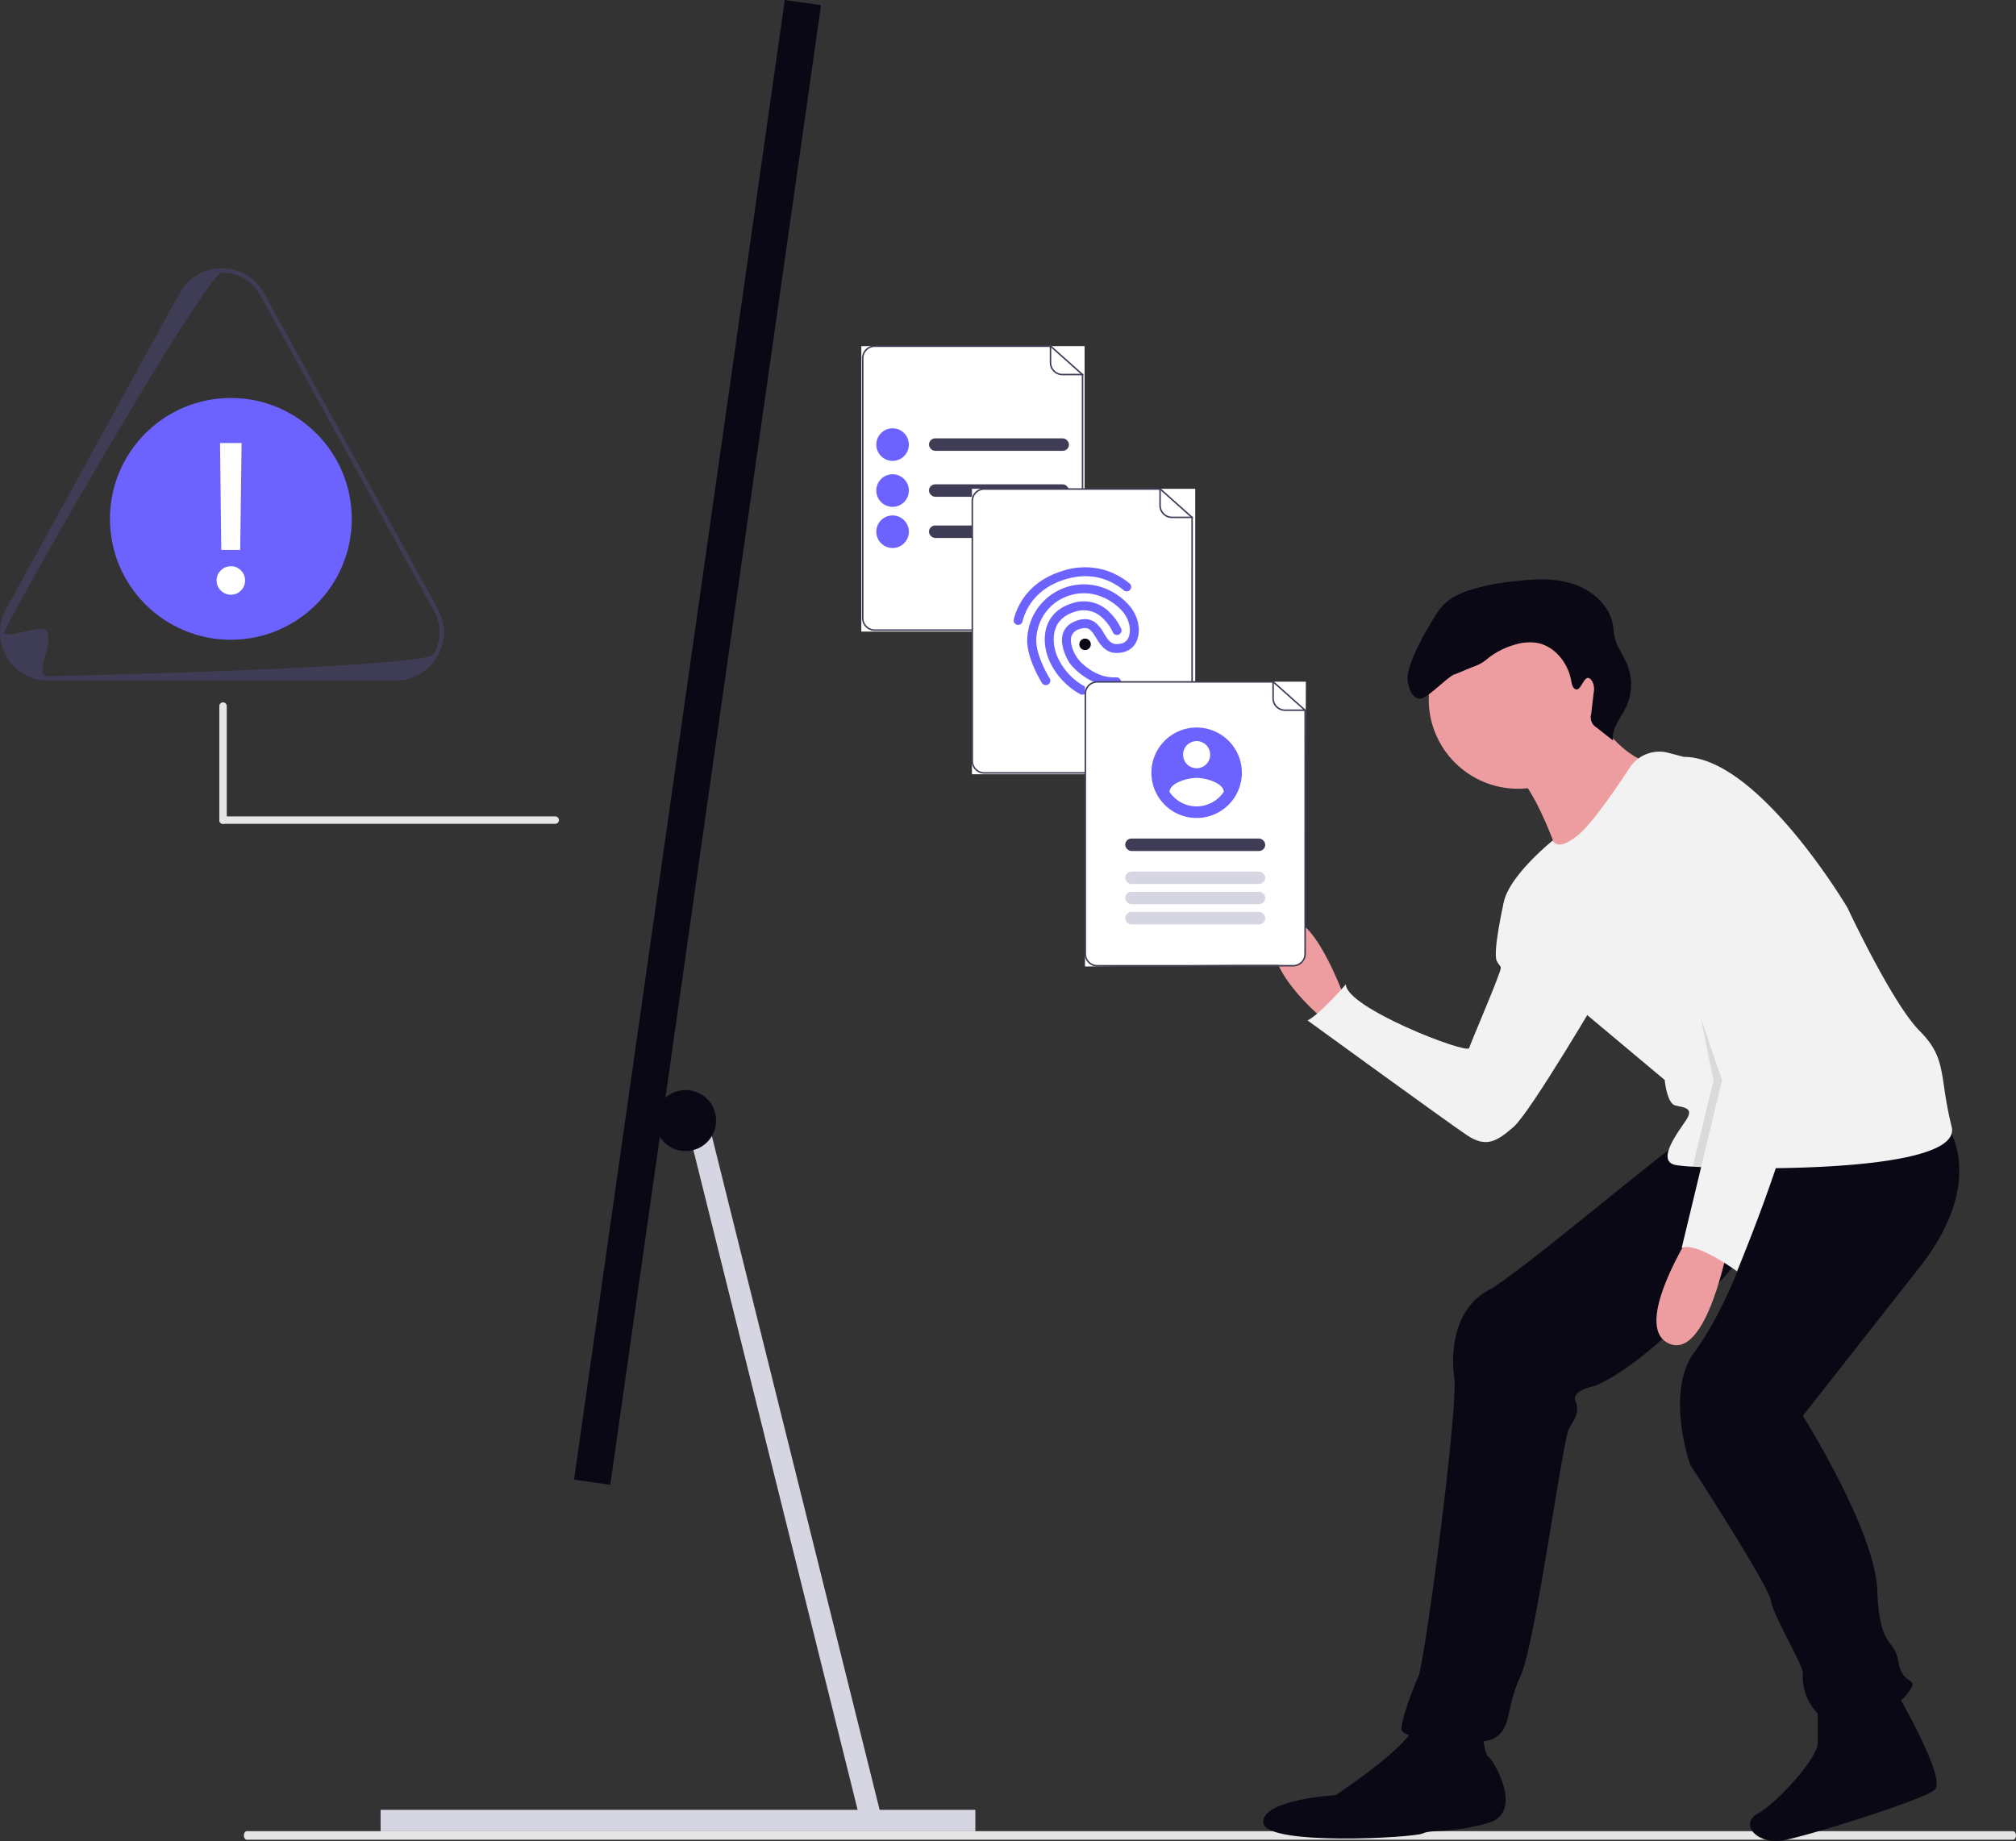 <svg xmlns="http://www.w3.org/2000/svg" width="800" height="730.598" viewBox="0 0 800 730.598" xmlns:xlink="http://www.w3.org/1999/xlink" role="img" artist="Katerina Limpitsouni" source="https://undraw.co/"><rect x="0" y="0" width="800" height="730.598" fill="#333333" stroke="none"/><g transform="translate(-653.523 -132.149)"><path d="M255.615,690.413c0,.932.517,1.689,1.159,1.692H957.685c.644,0,1.166-.757,1.166-1.692s-.522-1.691-1.166-1.691h-700.9c-.642,0-1.164.75-1.166,1.682Z" transform="translate(494.672 170.091)" fill="#e6e6e6"/><g transform="translate(1154.813 362.071)"><path d="M786.6,363.319s10.966,19.4,24.462,21.931-35.427,41.332-35.427,41.332-11.809-37.114-21.931-38.8S786.6,363.319,786.6,363.319Z" transform="translate(-656.821 -312.295)" fill="#ed9da0"/><path d="M688.08,481.123S672.9,438.1,661.932,451.6s16.87,36.271,16.87,36.271Z" transform="translate(-655.303 -313.696)" fill="#ed9da0"/><path d="M760,438.781l-9.134,3.385s-4.362,19.39-2.675,22.764,2.53.844,0,7.592-10.122,24.462-10.966,26.992S688.3,483.487,688.3,474.208c0,0-10.122,11.809-15.183,14.34,0,0,55.671,40.488,63.263,45.549s11.809,2.531,18.557-3.374S790.369,475.9,790.369,475.9Z" transform="translate(-655.528 -313.529)" fill="#f2f2f2"/><path d="M742.134,776.113s.843,9.279,2.53,10.122,14.34,21.931,0,26.148-22.775,2.531-26.148,4.218-62.419,5.061-63.263-4.218,28.679-10.966,28.679-10.966,26.992-17.713,31.21-26.992S742.134,776.113,742.134,776.113Z" transform="translate(-655.236 -318.957)" fill="#090814"/><path d="M909.691,760.354s20.244,34.583,15.183,38.8S870.524,818.742,863.3,819.4c-9.278.843-16.026-6.748-8.435-10.966S878.481,786.5,878.481,780.6V765.415Z" transform="translate(-658.447 -318.788)" fill="#090814"/><path d="M926.792,530.537s17.714,21.931-10.122,57.358L870.277,646.94s28.679,45.549,29.523,69.167,6.748,18.557,8.435,28.679,9.278,5.061,3.374,12.653-27.836,14.339-34.584,8.435A20.911,20.911,0,0,1,870.277,749c0-3.374-11.809-22.774-12.652-28.679s-32.053-53.984-32.053-53.984-10.122-28.679,1.687-44.706,19.612-38.757,19.612-38.757-34.8,42.131-59.257,52.253c0,0-9.279,1.687-7.591,5.9s0,6.748-2.531,10.966-13.359,85.6-19.263,98.254-3.374,20.244-10.122,24.462-37.114.843-37.114-3.374,4.217-15.183,6.748-21.088,15.889-106.688,14.2-118.5.844-27.836,13.5-34.584S822.2,535.6,825.572,535.6,926.792,530.537,926.792,530.537Z" transform="translate(-656.148 -315.029)" fill="#090814"/><circle cx="35.427" cy="35.427" r="35.427" transform="translate(65.673 12.222)" fill="#ed9da0"/><path d="M752.014,442.9c0,10.966,32.9,42.175,32.9,42.175l31.21,26.148s.844,9.278,4.217,10.122,7.592.843,4.217,5.9-11.809,16.027-4.217,17.714a62,62,0,0,0,6.908.658c2.025.118,4.4.228,7.077.329,6.242.219,14.053.363,22.513.3q3.606-.013,7.338-.084c31.893-.633,68.838-4.3,65.819-16.389-5.061-20.244-1.687-26.992-12.652-37.958S888.662,442.9,888.662,442.9s-35.427-59.889-64.95-59.889L817.58,381.4a14.043,14.043,0,0,0-15.326,5.888c-5.921,9.017-15.259,22.564-20.716,26.933-8.435,6.748-9.751,1.906-9.751,1.906S752.014,431.931,752.014,442.9Z" transform="translate(-656.818 -312.583)" fill="#f2f2f2"/><path d="M828.1,574.27s-24.462,37.958-9.279,44.706,23.618-39.645,23.618-39.645Z" transform="translate(-657.83 -315.745)" fill="#ed9da0"/><path d="M780.448,355.1c-1.36-.172-1.79-1.887-2.019-3.238-1.225-7.236-6.618-14.1-13.863-15.265a19.63,19.63,0,0,0-8.26.666,31.339,31.339,0,0,0-10.6,5.217,17.481,17.481,0,0,1-5.3,3.326c-1.329.39-6.974,2.9-8.293,3.324-2.9.934-11.2,10.237-14.183,9.636-2.857-.575-3.942-4.025-4.4-6.9-1.046-6.556,8.6-22.607,12.335-28.1,2.831-4.167,7.623-6.566,12.414-8.126a89.189,89.189,0,0,1,17.216-3.421c7.88-.931,16.042-1.424,23.593,1.011s14.428,8.394,15.838,16.2c.294,1.627.349,3.293.709,4.906.878,3.935,3.482,7.244,5,10.979A21.14,21.14,0,0,1,800,362.447c-2.1,4.23-5.761,8.294-4.972,12.952l-6.509-5.133a4.727,4.727,0,0,1-2.173-5.533l.946-8.15a7.171,7.171,0,0,0-.422-4.407C783.974,347.123,782.715,355.381,780.448,355.1Z" transform="translate(-656.188 -311.446)" fill="#090814"/><path d="M836.707,511.718l-8.275,34.4c2.025.118,4.4.228,7.077.329,6.242.219,14.053.363,22.513.3,3.045-9.034,5.989-18.565,8.207-27.439,7.592-30.366-5.061-76.759-11.809-98.69s-21.509,2.109-21.509,2.109,5.9-14.34-5.061-6.748S836.707,511.718,836.707,511.718Z" transform="translate(-658.005 -313.081)" opacity="0.1" style="isolation:isolate"/><path d="M833.98,392.475s16.87,5.9,23.618,27.836S877,488.634,869.407,519s-23.618,68.324-23.618,68.324-16.027-11.809-21.931-9.278l16.027-66.637S803.614,410.188,814.579,402.6a76.928,76.928,0,0,1,19.4-10.122Z" transform="translate(-657.808 -312.771)" fill="#f2f2f2"/></g><g transform="translate(804.555 132.149)"><rect width="14.524" height="593.089" transform="matrix(-0.99, -0.141, 0.141, -0.99, 91.143, 589.205)" fill="#090814"/><rect width="236.01" height="8.472" transform="translate(0 718.192)" fill="#d6d6e3"/><path d="M127.7,367.834l70.053,281.421,8.182-2.179L135.882,365.67Z" transform="translate(-6.451 76.995)" fill="#d6d6e3"/><circle cx="12.103" cy="12.103" r="12.103" transform="translate(108.929 432.558)" fill="#090814"/></g><g transform="translate(995.318 269.25)"><rect width="88.6" height="113.273" transform="translate(0 0.254)" fill="#fff"/><g transform="translate(0.268 0)"><g transform="translate(0)"><g transform="translate(5.678 32.867)"><rect width="55.557" height="4.95" rx="2.475" transform="translate(20.897 3.986)" fill="#3f3d56"/><rect width="55.557" height="4.95" rx="2.475" transform="translate(20.897 22.222)" fill="#3f3d56"/><rect width="55.557" height="4.95" rx="2.475" transform="translate(20.897 38.56)" fill="#3f3d56"/><path d="M717.1,295.316a6.459,6.459,0,1,1,6.458,6.457h0a6.466,6.466,0,0,1-6.459-6.457Z" transform="translate(-717.1 -288.854)" fill="#6c63ff"/><path d="M717.1,330.59a6.459,6.459,0,1,1,6.459,6.459h0a6.466,6.466,0,0,1-6.459-6.459Z" transform="translate(-717.1 -305.892)" fill="#6c63ff"/><path d="M717.1,362.19a6.459,6.459,0,1,1,6.459,6.459h0a6.466,6.466,0,0,1-6.459-6.459Z" transform="translate(-717.1 -321.154)" fill="#6c63ff"/></g><g transform="translate(0)"><path d="M389.677,338.332a5.024,5.024,0,0,0-2.407,4.287v.739h.591v-.739a4.442,4.442,0,0,1,3.3-4.287Zm72.594-.739H392.3a5.032,5.032,0,0,0-5.026,5.026V445.8a5.033,5.033,0,0,0,5.026,5.026h77.756a5.033,5.033,0,0,0,5.026-5.026V349.029ZM474.486,445.8a4.44,4.44,0,0,1-4.435,4.435H392.3a4.44,4.44,0,0,1-4.435-4.435V342.62a4.442,4.442,0,0,1,3.3-4.287,4.383,4.383,0,0,1,1.137-.148h69.75l12.441,11.108ZM389.677,338.332a5.024,5.024,0,0,0-2.407,4.287v.739h.591v-.739a4.442,4.442,0,0,1,3.3-4.287Z" transform="translate(-387.27 -337.593)" fill="#3f3d56"/><path d="M652.279,349.419H644.3a5.032,5.032,0,0,1-5.026-5.026v-6.5a.3.3,0,1,1,.591,0v6.5a4.44,4.44,0,0,0,4.435,4.435h7.983a.3.3,0,1,1,0,.591Z" transform="translate(-564.767 -337.593)" fill="#3f3d56"/></g></g></g></g><g transform="translate(1039.064 325.919)"><rect width="88.6" height="113.273" transform="translate(0.157 0.2)" fill="#fff"/><path d="M389.677,338.332a5.024,5.024,0,0,0-2.407,4.287v.739h.591v-.739a4.442,4.442,0,0,1,3.3-4.287Zm72.594-.739H392.3a5.032,5.032,0,0,0-5.026,5.026V445.8a5.033,5.033,0,0,0,5.026,5.026h77.756a5.033,5.033,0,0,0,5.026-5.026V349.029ZM474.486,445.8a4.44,4.44,0,0,1-4.435,4.435H392.3a4.44,4.44,0,0,1-4.435-4.435V342.62a4.442,4.442,0,0,1,3.3-4.287,4.383,4.383,0,0,1,1.137-.148h69.75l12.441,11.108ZM389.677,338.332a5.024,5.024,0,0,0-2.407,4.287v.739h.591v-.739a4.442,4.442,0,0,1,3.3-4.287Z" transform="translate(-387.27 -337.593)" fill="#3f3d56"/><path d="M652.279,349.419H644.3a5.032,5.032,0,0,1-5.026-5.026v-6.5a.3.3,0,1,1,.591,0v6.5a4.44,4.44,0,0,0,4.435,4.435h7.983a.3.3,0,1,1,0,.591Z" transform="translate(-564.767 -337.593)" fill="#3f3d56"/><g transform="translate(16.712 31.35)"><path d="M140.178,207.478a1.775,1.775,0,0,1-2.262-2.086c1.033-4.3,4.961-14.807,19.27-19.227a28.329,28.329,0,0,1,17.66-.1,28.676,28.676,0,0,1,8.994,5.032,1.761,1.761,0,0,1,.288,2.473l-.011.014a1.8,1.8,0,0,1-2.511.285c-2.612-2.058-10.536-8.309-23.381-4.341-12.542,3.874-15.948,12.936-16.832,16.644A1.749,1.749,0,0,1,140.178,207.478Z" transform="translate(-137.872 -184.704)" fill="#6c63ff"/><path d="M211.345,272.37a1.765,1.765,0,0,1-.439.082c-11.179.6-18.291-8.685-18.583-9.072l-.054-.089c-.178-.277-4.482-6.824-2.587-12.024.87-2.377,2.795-4.046,5.736-4.955,2.736-.845,4.975-.6,6.88.766a13.828,13.828,0,0,1,3.534,4.358c2.019,3.315,3.256,5,7.093,4.028a4.081,4.081,0,0,0,2.831-2.771c.967-2.792.11-6.6-2.159-9.478-2.931-3.736-11.134-9.941-21.254-6.815a18.575,18.575,0,0,0-10.227,7.588,19.5,19.5,0,0,0-3.128,10.222c-.039,6.484,5.274,15.013,5.325,15.091a1.757,1.757,0,0,1-.559,2.422l-.016.01a1.8,1.8,0,0,1-2.465-.552c-.24-.39-5.914-9.485-5.868-16.978a22.518,22.518,0,0,1,31.2-20.433,24.72,24.72,0,0,1,9.795,7.238c3.017,3.842,4.08,8.871,2.706,12.8a7.59,7.59,0,0,1-5.33,5.068c-6.565,1.67-9.137-2.535-11.013-5.6-1.926-3.145-2.992-4.619-6.321-3.591a4.775,4.775,0,0,0-3.428,2.77c-.644,1.777-.034,4.055.592,5.652l.02.05a14.435,14.435,0,0,0,3.663,5.327c2.576,2.378,7.357,5.769,13.452,5.442a1.76,1.76,0,0,1,1.866,1.647v.017a1.8,1.8,0,0,1-1.266,1.783Z" transform="translate(-170.038 -225.256)" fill="#6c63ff"/><path d="M239.523,316.193a1.8,1.8,0,0,1-1.411-.147,28.464,28.464,0,0,1-12.171-13.214l-.011-.036c-1.757-3.926-2.814-9.925-.481-15,1.722-3.741,4.954-6.371,9.591-7.8a14.231,14.231,0,0,1,14.781,3.59,21.9,21.9,0,0,1,4.574,6.477,1.79,1.79,0,1,1-3.293,1.4,18.342,18.342,0,0,0-3.856-5.4,10.687,10.687,0,0,0-11.174-2.688c-3.62,1.118-6.112,3.095-7.388,5.876-1.84,4-.893,9,.482,12.078a24.985,24.985,0,0,0,10.719,11.647,1.752,1.752,0,0,1,.666,2.387l-.014.024A1.8,1.8,0,0,1,239.523,316.193Z" transform="translate(-211.772 -265.741)" fill="#6c63ff"/><ellipse cx="2.281" cy="2.281" rx="2.281" ry="2.281" transform="translate(26.051 28.287)" fill="#090814"/></g></g><g transform="translate(1083.917 402.449)"><path d="M0,0H87.651s-.345,105.6-.584,108.387-1.044,2.811-1.044,2.811-4.843,2.444-2.632,1.524S0,113.031,0,113.031Z" transform="translate(0.157 0.2)" fill="#fff"/><path d="M389.677,338.332a5.024,5.024,0,0,0-2.407,4.287v.739h.591v-.739a4.442,4.442,0,0,1,3.3-4.287Zm72.594-.739H392.3a5.032,5.032,0,0,0-5.026,5.026V445.8a5.033,5.033,0,0,0,5.026,5.026h77.756a5.033,5.033,0,0,0,5.026-5.026V349.029ZM474.486,445.8a4.44,4.44,0,0,1-4.435,4.435H392.3a4.44,4.44,0,0,1-4.435-4.435V342.62a4.442,4.442,0,0,1,3.3-4.287,4.383,4.383,0,0,1,1.137-.148h69.75l12.441,11.108ZM389.677,338.332a5.024,5.024,0,0,0-2.407,4.287v.739h.591v-.739a4.442,4.442,0,0,1,3.3-4.287Z" transform="translate(-387.27 -337.593)" fill="#3f3d56"/><path d="M652.279,349.419H644.3a5.032,5.032,0,0,1-5.026-5.026v-6.5a.3.3,0,1,1,.591,0v6.5a4.44,4.44,0,0,0,4.435,4.435h7.983a.3.3,0,1,1,0,.591Z" transform="translate(-564.767 -337.593)" fill="#3f3d56"/><g transform="translate(26.511 18.405)"><path d="M202.7,123.086a17.946,17.946,0,1,0,17.946,17.946h0A17.946,17.946,0,0,0,202.7,123.086Zm0,5.383a5.383,5.383,0,1,1-5.383,5.383h0A5.383,5.383,0,0,1,202.7,128.469Zm0,25.918a13.074,13.074,0,0,1-10.768-5.746c.086-3.589,7.179-5.565,10.768-5.565s10.684,1.976,10.768,5.565a13.1,13.1,0,0,1-10.768,5.745Z" transform="translate(-184.754 -123.086)" fill="#6c63ff"/></g><rect width="55.557" height="4.95" rx="2.475" transform="translate(16.126 62.455)" fill="#3f3d56"/><rect width="55.557" height="4.95" rx="2.475" transform="translate(16.126 75.563)" fill="#d6d6e3"/><rect width="55.557" height="4.95" rx="2.475" transform="translate(16.126 83.571)" fill="#d6d6e3"/><rect width="55.557" height="4.95" rx="2.475" transform="translate(16.126 91.58)" fill="#d6d6e3"/></g><g transform="translate(653.523 238.605)"><path d="M227.068,390.7l-137.8.048a19.108,19.108,0,0,1-16.594-28.718l68.855-125.346a19.15,19.15,0,0,1,33.168-.011l68.95,125.314A19.149,19.149,0,0,1,227.068,390.7h0Zm-155.251-19.1c0,2.993,15.205-3.457,16.78-.73,3.151,5.453-5.625,18.149.673,18.147,0,0,149.734-3.308,152.881-8.763a17.243,17.243,0,0,0-.006-17.421L173.2,237.525a17.237,17.237,0,0,0-15.081-8.69c-6.3,0-86.3,139.777-86.3,142.771h0Z" transform="translate(-70.085 -227.107)" fill="#3f3d56"/><g transform="translate(43.633 51.472)"><circle cx="47.973" cy="47.973" r="47.973" fill="#6c63ff"/><path d="M11.221-40.9l-.5-42.409h8.557L18.729-40.9Zm3.817,17.775a5.457,5.457,0,0,1-4.006-1.657,5.409,5.409,0,0,1-1.657-3.964,5.457,5.457,0,0,1,1.657-4.006A5.457,5.457,0,0,1,15.038-34.4a5.389,5.389,0,0,1,3.985,1.657,5.493,5.493,0,0,1,1.636,4.006,5.444,5.444,0,0,1-1.636,3.964A5.389,5.389,0,0,1,15.038-23.121Z" transform="translate(32.957 101.186)" fill="#fff"/></g><g transform="translate(87.03 172.261)"><path d="M131.784,1.451H-.025A1.475,1.475,0,0,1-1.5-.025,1.475,1.475,0,0,1-.025-1.5H131.784A1.475,1.475,0,0,1,133.26-.025,1.475,1.475,0,0,1,131.784,1.451Z" transform="translate(1.5 46.748)" fill="#e6e6e6"/><path d="M-.025,46.7A1.475,1.475,0,0,1-1.5,45.223V-.025A1.475,1.475,0,0,1-.025-1.5,1.475,1.475,0,0,1,1.451-.025V45.223A1.475,1.475,0,0,1-.025,46.7Z" transform="translate(1.5 1.5)" fill="#e6e6e6"/></g></g></g></svg>